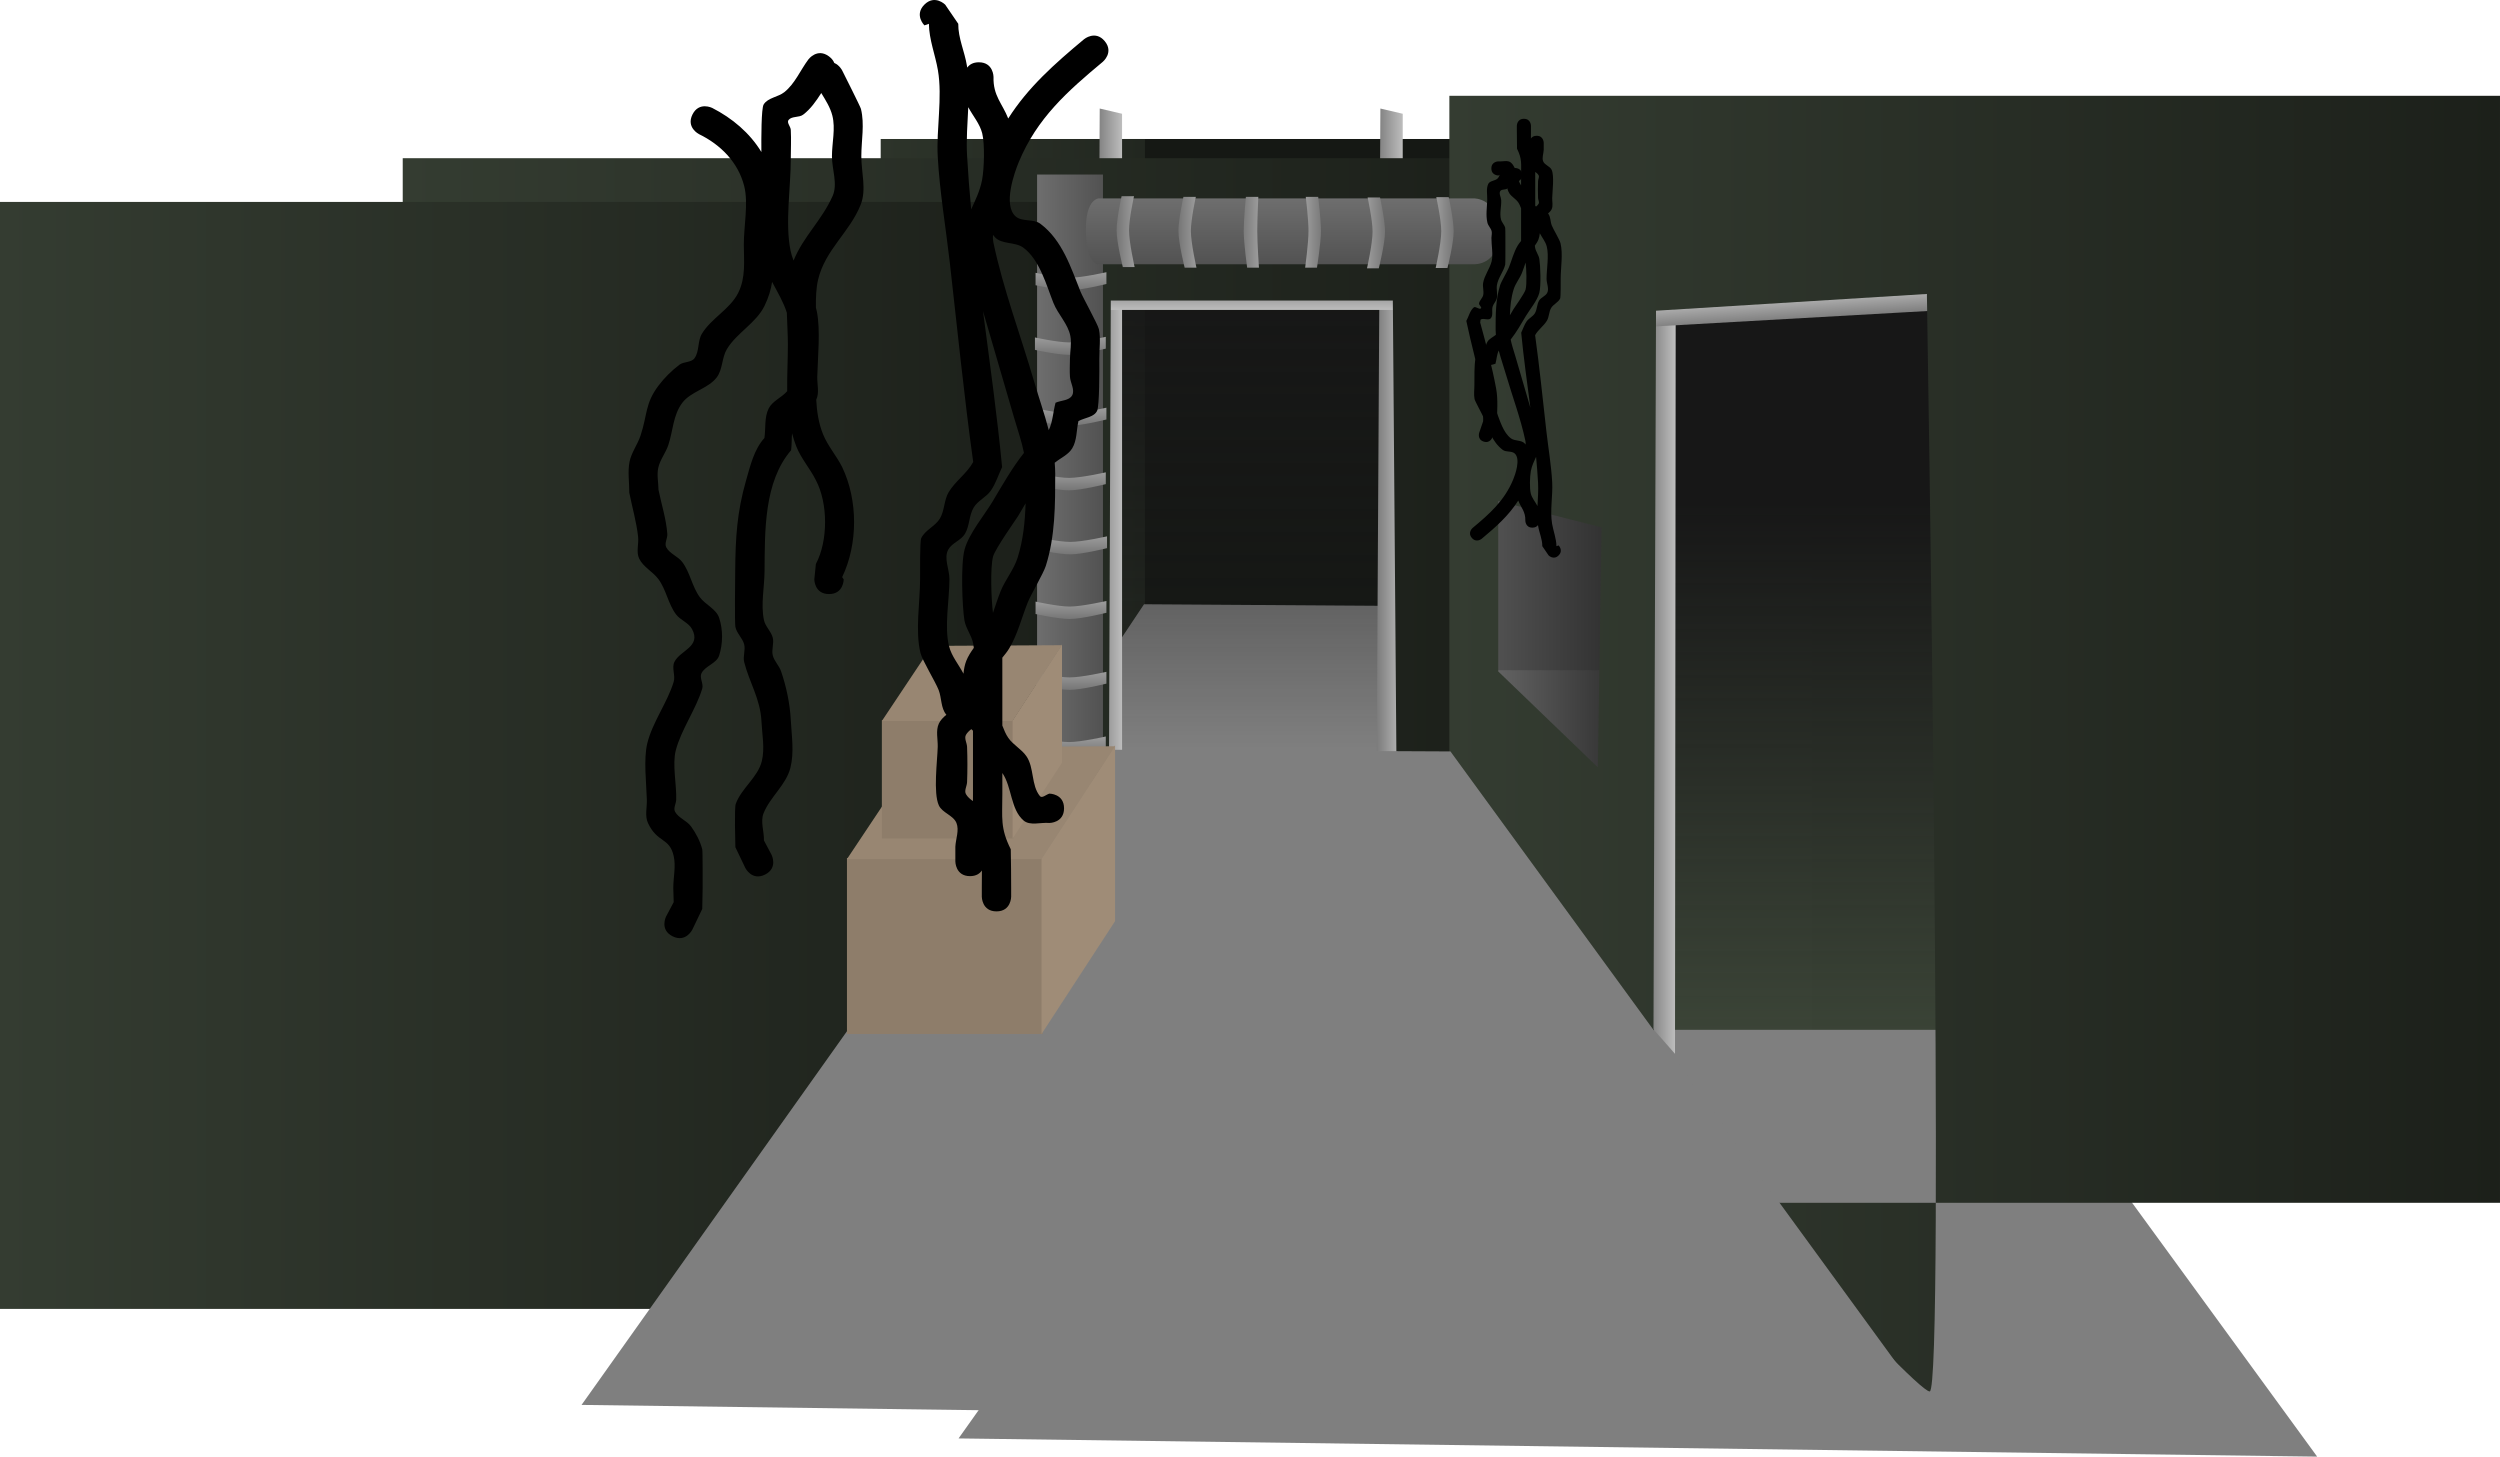 <svg version="1.1" xmlns="http://www.w3.org/2000/svg" xmlns:xlink="http://www.w3.org/1999/xlink" width="807.601" height="470.549" viewBox="0,0,807.601,470.549"><defs><linearGradient x1="356.617" y1="148.896" x2="478.404" y2="148.896" gradientUnits="userSpaceOnUse" id="color-1"><stop offset="0" stop-color="#3b4437"/><stop offset="1" stop-color="#3a4336"/></linearGradient><linearGradient x1="425.117" y1="102.762" x2="425.117" y2="273.263" gradientUnits="userSpaceOnUse" id="color-2"><stop offset="0" stop-color="#171717"/><stop offset="1" stop-color="#171717" stop-opacity="0"/></linearGradient><linearGradient x1="364.557" y1="187.92" x2="373.127" y2="187.92" gradientUnits="userSpaceOnUse" id="color-3"><stop offset="0" stop-color="#7a7a7a"/><stop offset="1" stop-color="#bdbdbd"/></linearGradient><linearGradient x1="463.278" y1="40.728" x2="462.744" y2="32.175" gradientUnits="userSpaceOnUse" id="color-4"><stop offset="0" stop-color="#7a7a7a"/><stop offset="1" stop-color="#bdbdbd"/></linearGradient><linearGradient x1="312.747" y1="126.7" x2="357.853" y2="126.7" gradientUnits="userSpaceOnUse" id="color-5"><stop offset="0" stop-color="#535353"/><stop offset="1" stop-color="#2b2b2b"/></linearGradient><linearGradient x1="313.95" y1="173.761" x2="359.056" y2="173.761" gradientUnits="userSpaceOnUse" id="color-6"><stop offset="0" stop-color="#656565"/><stop offset="1" stop-color="#2b2b2b"/></linearGradient><linearGradient x1="201.888" y1="163.961" x2="116.532" y2="163.961" gradientUnits="userSpaceOnUse" id="color-7"><stop offset="0" stop-color="#222720"/><stop offset="1" stop-color="#2d342a"/></linearGradient><linearGradient x1="237.024" y1="12.098" x2="237.024" y2="182.6" gradientUnits="userSpaceOnUse" id="color-8"><stop offset="0" stop-color="#171717"/><stop offset="1" stop-color="#171717" stop-opacity="0"/></linearGradient><linearGradient x1="185.936" y1="127.027" x2="194.506" y2="127.027" gradientUnits="userSpaceOnUse" id="color-9"><stop offset="0" stop-color="#7a7a7a"/><stop offset="1" stop-color="#bdbdbd"/></linearGradient><linearGradient x1="276.6" y1="127.027" x2="285.17" y2="127.027" gradientUnits="userSpaceOnUse" id="color-10"><stop offset="0" stop-color="#7a7a7a"/><stop offset="1" stop-color="#bdbdbd"/></linearGradient><linearGradient x1="221.133" y1="31.817" x2="221.133" y2="40.387" gradientUnits="userSpaceOnUse" id="color-11"><stop offset="0" stop-color="#7a7a7a"/><stop offset="1" stop-color="#bdbdbd"/></linearGradient><linearGradient x1="-37.87" y1="170.169" x2="311.451" y2="170.169" gradientUnits="userSpaceOnUse" id="color-12"><stop offset="0" stop-color="#343c31"/><stop offset="1" stop-color="#1c201a"/></linearGradient><linearGradient x1="-167.968" y1="184.293" x2="171.429" y2="184.293" gradientUnits="userSpaceOnUse" id="color-13"><stop offset="0" stop-color="#343c31"/><stop offset="1" stop-color="#1c201a"/></linearGradient><linearGradient x1="300.235" y1="150.012" x2="639.632" y2="150.012" gradientUnits="userSpaceOnUse" id="color-14"><stop offset="0" stop-color="#343c31"/><stop offset="1" stop-color="#1c201a"/></linearGradient><linearGradient x1="167.054" y1="169.689" x2="188.336" y2="169.689" gradientUnits="userSpaceOnUse" id="color-15"><stop offset="0" stop-color="#6e6e6e"/><stop offset="1" stop-color="#525252"/></linearGradient><linearGradient x1="177.803" y1="178.174" x2="177.803" y2="183.996" gradientUnits="userSpaceOnUse" id="color-16"><stop offset="0" stop-color="#9c9c9c"/><stop offset="1" stop-color="#767676"/></linearGradient><linearGradient x1="178.004" y1="157.293" x2="178.004" y2="163.115" gradientUnits="userSpaceOnUse" id="color-17"><stop offset="0" stop-color="#9c9c9c"/><stop offset="1" stop-color="#767676"/></linearGradient><linearGradient x1="178.004" y1="134.404" x2="178.004" y2="140.226" gradientUnits="userSpaceOnUse" id="color-18"><stop offset="0" stop-color="#9c9c9c"/><stop offset="1" stop-color="#767676"/></linearGradient><linearGradient x1="178.204" y1="113.523" x2="178.204" y2="119.345" gradientUnits="userSpaceOnUse" id="color-19"><stop offset="0" stop-color="#9c9c9c"/><stop offset="1" stop-color="#767676"/></linearGradient><linearGradient x1="177.803" y1="92.843" x2="177.803" y2="98.665" gradientUnits="userSpaceOnUse" id="color-20"><stop offset="0" stop-color="#9c9c9c"/><stop offset="1" stop-color="#767676"/></linearGradient><linearGradient x1="178.004" y1="71.962" x2="178.004" y2="77.784" gradientUnits="userSpaceOnUse" id="color-21"><stop offset="0" stop-color="#9c9c9c"/><stop offset="1" stop-color="#767676"/></linearGradient><linearGradient x1="177.803" y1="49.073" x2="177.803" y2="54.896" gradientUnits="userSpaceOnUse" id="color-22"><stop offset="0" stop-color="#9c9c9c"/><stop offset="1" stop-color="#767676"/></linearGradient><linearGradient x1="178.004" y1="28.192" x2="178.004" y2="34.015" gradientUnits="userSpaceOnUse" id="color-23"><stop offset="0" stop-color="#9c9c9c"/><stop offset="1" stop-color="#767676"/></linearGradient><linearGradient x1="207.043" y1="4.347" x2="207.043" y2="25.629" gradientUnits="userSpaceOnUse" id="color-24"><stop offset="0" stop-color="#6e6e6e"/><stop offset="1" stop-color="#525252"/></linearGradient><linearGradient x1="198.559" y1="15.096" x2="192.736" y2="15.096" gradientUnits="userSpaceOnUse" id="color-25"><stop offset="0" stop-color="#9c9c9c"/><stop offset="1" stop-color="#767676"/></linearGradient><linearGradient x1="218.538" y1="15.296" x2="212.715" y2="15.296" gradientUnits="userSpaceOnUse" id="color-26"><stop offset="0" stop-color="#9c9c9c"/><stop offset="1" stop-color="#767676"/></linearGradient><linearGradient x1="238.72" y1="15.296" x2="232.897" y2="15.296" gradientUnits="userSpaceOnUse" id="color-27"><stop offset="0" stop-color="#9c9c9c"/><stop offset="1" stop-color="#767676"/></linearGradient><linearGradient x1="273.625" y1="15.497" x2="279.448" y2="15.497" gradientUnits="userSpaceOnUse" id="color-28"><stop offset="0" stop-color="#9c9c9c"/><stop offset="1" stop-color="#767676"/></linearGradient><linearGradient x1="295.809" y1="15.396" x2="301.631" y2="15.396" gradientUnits="userSpaceOnUse" id="color-29"><stop offset="0" stop-color="#9c9c9c"/><stop offset="1" stop-color="#767676"/></linearGradient><linearGradient x1="253.646" y1="15.297" x2="259.469" y2="15.297" gradientUnits="userSpaceOnUse" id="color-30"><stop offset="0" stop-color="#9c9c9c"/><stop offset="1" stop-color="#767676"/></linearGradient></defs><g transform="translate(167.968,59.737)"><g data-paper-data="{&quot;isPaintingLayer&quot;:true}" fill-rule="nonzero" stroke-linejoin="miter" stroke-miterlimit="10" stroke-dasharray="" stroke-dashoffset="0" style="mix-blend-mode: normal"><path d="M141.683,404.931l150.392,-211.737l130.293,0.635l158.206,216.984z" fill="#7f7f7f" stroke="none" stroke-width="NaN" stroke-linecap="butt"/><path d="M356.617,272.938v-248.085h121.787v248.085z" fill="url(#color-1)" stroke="none" stroke-width="0" stroke-linecap="butt"/><path d="M366.93,273.263l-1.804,-253.497l121.787,-6.315l-10.826,365.361z" fill="url(#color-2)" stroke="none" stroke-width="0" stroke-linecap="butt"/><path d="M364.557,270.936l1.353,-234.722l7.443,1.692l-0.226,242.784z" fill="url(#color-3)" stroke="none" stroke-width="0" stroke-linecap="butt"/><path d="M546.133,35.564l-234.351,13.251l1.226,-7.533l242.328,-14.879z" fill="url(#color-4)" stroke="none" stroke-width="0" stroke-linecap="butt"/><path d="M312.747,163.086v-72.772h45.106v72.772z" fill="url(#color-5)" stroke="none" stroke-width="0" stroke-linecap="butt"/><path d="M313.95,190.751v-33.98h45.106v33.98z" fill="url(#color-6)" stroke="none" stroke-width="0" stroke-linecap="butt"/><g stroke="none" stroke-linecap="butt"><path d="M195.017,342.761v-357.599h117.471v357.599z" data-paper-data="{&quot;index&quot;:null}" fill="#151814" stroke-width="0"/><path d="M116.532,342.761v-357.599h85.356v357.599z" data-paper-data="{&quot;index&quot;:null}" fill="url(#color-7)" stroke-width="0"/><path d="M60.492,347.195l141.105,-211.737l94.167,0.635l-4.829,189.92z" fill="#7f7f7f" stroke-width="NaN"/></g><path d="M178.837,182.6v-170.502h116.374v170.502z" fill="url(#color-8)" stroke="none" stroke-width="0" stroke-linecap="butt"/><path d="M185.936,212.749l1.353,-237.428l7.217,1.692v237.146z" fill="url(#color-9)" stroke="none" stroke-width="0" stroke-linecap="butt"/><path d="M276.6,212.749l1.353,-237.428l7.217,1.692v237.146z" fill="url(#color-10)" stroke="none" stroke-width="0" stroke-linecap="butt"/><path d="M145.125,31.817l210.524,1.353l-1.5,7.217h-210.274z" fill="url(#color-11)" stroke="none" stroke-width="0" stroke-linecap="butt"/><path d="M-37.87,348.969v-357.599h349.321v357.599zM189.956,266.482l93.37,-56.834l-1.353,-172.306h-91.115z" fill="url(#color-12)" stroke="none" stroke-width="0" stroke-linecap="butt"/><path d="M-167.968,363.093v-357.599h339.397v357.599z" fill="url(#color-13)" stroke="none" stroke-width="0" stroke-linecap="butt"/><path d="M300.235,328.812v-357.599h339.397v357.599zM348.197,188.138l1.203,-77.508l-33.379,-8.495v55.03zM455.4,389.758c4.982,0 -0.902,-354.536 -0.902,-354.536l-87.506,5.413l-0.902,255.302c0,0 84.328,93.821 89.31,93.821z" fill="url(#color-14)" stroke="none" stroke-width="0" stroke-linecap="butt"/><path d="M19.896,394.105l150.392,-211.737l130.293,0.635l158.206,216.984z" fill="#7f7f7f" stroke="none" stroke-width="NaN" stroke-linecap="butt"/><g><path d="M171.078,18.702l-0.803,171.063" fill="none" stroke="#909090" stroke-width="2" stroke-linecap="round"/><path d="M167.054,189.645v-192.994h21.283v193.174c0,0 0.389,3.957 -10.842,4.091c-10.583,0.126 -10.44,-4.272 -10.44,-4.272z" fill="url(#color-15)" stroke="none" stroke-width="0" stroke-linecap="butt"/><path d="M166.358,182.39v-4.016c0,0 7.274,1.606 11.014,1.606c3.884,0 11.875,-1.807 11.875,-1.807v3.815c0,0 -7.991,2.008 -11.875,2.008c-3.74,0 -11.014,-1.606 -11.014,-1.606z" fill="url(#color-16)" stroke="none" stroke-width="0" stroke-linecap="butt"/><path d="M166.559,161.509v-4.016c0,0 7.274,1.606 11.014,1.606c3.884,0 11.875,-1.807 11.875,-1.807v3.815c0,0 -7.991,2.008 -11.875,2.008c-3.74,0 -11.014,-1.606 -11.014,-1.606z" fill="url(#color-17)" stroke="none" stroke-width="0" stroke-linecap="butt"/><path d="M166.559,138.62v-4.016c0,0 7.274,1.606 11.014,1.606c3.884,0 11.875,-1.807 11.875,-1.807v3.815c0,0 -7.991,2.008 -11.875,2.008c-3.74,0 -11.014,-1.606 -11.014,-1.606z" fill="url(#color-18)" stroke="none" stroke-width="0" stroke-linecap="butt"/><path d="M166.76,117.739v-4.016c0,0 7.274,1.606 11.014,1.606c3.884,0 11.875,-1.807 11.875,-1.807v3.815c0,0 -7.991,2.008 -11.875,2.008c-3.74,0 -11.014,-1.606 -11.014,-1.606z" fill="url(#color-19)" stroke="none" stroke-width="0" stroke-linecap="butt"/><path d="M166.358,97.059v-4.016c0,0 7.274,1.606 11.014,1.606c3.884,0 11.875,-1.807 11.875,-1.807v3.815c0,0 -7.991,2.008 -11.875,2.008c-3.74,0 -11.014,-1.606 -11.014,-1.606z" fill="url(#color-20)" stroke="none" stroke-width="0" stroke-linecap="butt"/><path d="M166.559,76.178v-4.016c0,0 7.274,1.606 11.014,1.606c3.884,0 11.875,-1.807 11.875,-1.807v3.815c0,0 -7.991,2.008 -11.875,2.008c-3.74,0 -11.014,-1.606 -11.014,-1.606z" fill="url(#color-21)" stroke="none" stroke-width="0" stroke-linecap="butt"/><path d="M166.358,53.289v-4.016c0,0 7.274,1.606 11.014,1.606c3.884,0 11.875,-1.807 11.875,-1.807v3.815c0,0 -7.991,2.008 -11.875,2.008c-3.74,0 -11.014,-1.606 -11.014,-1.606z" fill="url(#color-22)" stroke="none" stroke-width="0" stroke-linecap="butt"/><path d="M166.559,32.408v-4.016c0,0 7.274,1.606 11.014,1.606c3.884,0 11.875,-1.807 11.875,-1.807v3.815c0,0 -7.991,2.008 -11.875,2.008c-3.74,0 -11.014,-1.606 -11.014,-1.606z" fill="url(#color-23)" stroke="none" stroke-width="0" stroke-linecap="butt"/></g><path d="M187.088,4.347h120.983c0,0 7.818,-0.249 8.119,10.49c0.319,11.386 -8.119,10.793 -8.119,10.793h-121.163c0,0 -3.957,0.389 -4.091,-10.842c-0.126,-10.583 4.272,-10.44 4.272,-10.44z" fill="url(#color-24)" stroke="none" stroke-width="0" stroke-linecap="butt"/><path d="M194.343,3.651h4.016c0,0 -1.606,7.274 -1.606,11.014c0,3.884 1.807,11.875 1.807,11.875h-3.815c0,0 -2.008,-7.991 -2.008,-11.875c0,-3.74 1.606,-11.014 1.606,-11.014z" fill="url(#color-25)" stroke="none" stroke-width="0" stroke-linecap="butt"/><path d="M214.321,3.852h4.016c0,0 -1.606,7.274 -1.606,11.014c0,3.884 1.807,11.875 1.807,11.875h-3.815c0,0 -2.008,-7.991 -2.008,-11.875c0,-3.74 1.606,-11.014 1.606,-11.014z" fill="url(#color-26)" stroke="none" stroke-width="0" stroke-linecap="butt"/><path d="M234.504,3.852h4.016c0,0 -0.343,7.274 -0.343,11.014c0,3.884 0.544,11.875 0.544,11.875h-3.815c0,0 -1.106,-7.991 -1.106,-11.875c0,-3.74 0.704,-11.014 0.704,-11.014z" fill="url(#color-27)" stroke="none" stroke-width="0" stroke-linecap="butt"/><path d="M277.842,4.053c0,0 1.606,7.274 1.606,11.014c0,3.884 -2.008,11.875 -2.008,11.875h-3.815c0,0 1.807,-7.991 1.807,-11.875c0,-3.74 -1.606,-11.014 -1.606,-11.014h4.016z" data-paper-data="{&quot;index&quot;:null}" fill="url(#color-28)" stroke="none" stroke-width="0" stroke-linecap="butt"/><path d="M300.025,3.952c0,0 1.606,7.274 1.606,11.014c0,3.884 -2.008,11.875 -2.008,11.875h-3.815c0,0 1.807,-7.991 1.807,-11.875c0,-3.74 -1.606,-11.014 -1.606,-11.014h4.016z" data-paper-data="{&quot;index&quot;:null}" fill="url(#color-29)" stroke="none" stroke-width="0" stroke-linecap="butt"/><path d="M257.863,3.852c0,0 0.885,7.274 0.885,11.014c0,3.884 -1.286,11.875 -1.286,11.875h-3.815c0,0 1.085,-7.991 1.085,-11.875c0,-3.74 -0.885,-11.014 -0.885,-11.014h4.016z" data-paper-data="{&quot;index&quot;:null}" fill="url(#color-30)" stroke="none" stroke-width="0" stroke-linecap="butt"/><g stroke="none" stroke-width="0" stroke-linecap="butt"><path d="M105.631,274.291v-56.844h63.198v56.844z" fill="#8e7d6a"/><path d="M168.495,274.291v-56.844l23.741,-36.447v56.844z" fill="#9f8c77"/><path d="M129.707,181.668l62.529,-0.334l-23.741,36.447h-62.863z" fill="#988672"/></g><g stroke="none" stroke-width="0" stroke-linecap="butt"><path d="M116.908,211.143v-38.192h42.461v38.192z" fill="#8e7d6a"/><path d="M159.144,211.143v-38.192l15.951,-24.488v38.192z" fill="#9f8c77"/><path d="M133.083,148.911l42.012,-0.225l-15.951,24.488h-42.236z" fill="#988672"/></g><path d="M145.39,223.29c-4.741,0 -4.741,-4.741 -4.741,-4.741v-4.755c0.12,-2.556 1.309,-5.291 0.361,-7.668c-0.995,-2.493 -4.576,-3.255 -5.695,-5.695c-1.842,-4.015 -0.486,-14.337 -0.361,-18.899c0.068,-2.505 -0.689,-5.234 0.361,-7.509c0.53,-1.15 1.443,-2.031 2.434,-2.863c-0.013,-0.015 -0.025,-0.03 -0.038,-0.045c-1.783,-2.115 -1.452,-5.348 -2.451,-7.927c-1.04,-2.685 -5.272,-9.547 -5.874,-11.976c-1.768,-7.136 -0.127,-16.518 -0.127,-23.869c0,-1.819 -0.091,-12.224 0.361,-13.204c1.226,-2.658 4.543,-3.858 6.042,-6.373c1.537,-2.578 1.301,-5.97 2.847,-8.542c2.153,-3.58 5.921,-6.047 7.907,-9.722c-2.979,-21.461 -5.118,-43.054 -7.578,-64.581c-1.287,-11.263 -3.243,-22.667 -3.876,-33.985c-0.504,-9.015 1.57,-19.099 0.054,-27.985c-0.857,-5.019 -2.86,-9.905 -2.909,-14.997l-1.459,0.505c0,0 -3.352,-3.352 0,-6.705c3.352,-3.352 6.705,0 6.705,0l4.236,6.2c-0.057,4.587 2.048,8.95 2.786,13.478c0.037,0.226 0.071,0.452 0.104,0.678c0.678,-0.935 1.823,-1.725 3.758,-1.725c4.741,0 4.741,4.741 4.741,4.741c-0.168,6.087 2.843,8.549 4.75,13.424c6.354,-10.035 14.989,-17.69 24.491,-25.608c0,0 3.642,-3.035 6.677,0.607c3.035,3.642 -0.607,6.677 -0.607,6.677c-11.448,9.54 -21.245,18.205 -27.137,32.36c-1.372,3.296 -5.21,13.926 -1.02,17.595c2.082,1.823 5.743,0.699 7.962,2.354c7.124,5.313 9.941,14.333 12.998,21.964c0.761,1.901 5.626,10.636 5.929,12.115c0.644,3.146 0.1,6.421 0.127,9.632c0.03,3.569 0.064,15.084 -0.708,16.73c-0.975,2.077 -4.02,2.214 -6.03,3.322c-0.667,2.928 -0.449,6.214 -2.002,8.784c-1.265,2.095 -3.746,3.116 -5.665,4.67c0.1,1.161 0.159,2.331 0.167,3.511c0,10 0.019,20.19 -3.04,29.812c-0.793,2.495 -4.791,9.178 -5.863,11.867c-1.971,4.942 -3.232,10.243 -5.974,14.803c-0.634,1.054 -1.428,2.015 -2.212,2.979c0.01,3.599 0.005,7.653 0.005,8.879c0,4.354 0,8.707 0,13.061c0.548,1.401 1.102,2.804 1.953,4.012c1.584,2.247 4.239,3.598 5.807,5.857c2.594,3.738 1.496,9.415 4.395,12.921c0.668,0.808 2.025,-0.543 3.037,-0.815c0,0 4.741,0 4.741,4.741c0,4.741 -4.741,4.741 -4.741,4.741c-2.784,-0.272 -6.237,1.015 -8.353,-0.815c-4.23,-3.66 -3.684,-10.716 -6.838,-15.33c0,2.246 0,4.491 0,6.737c0,7.809 -0.734,10.995 2.721,17.903c0.078,4.159 0.127,8.319 0.127,12.479v2.847c0,0 0,4.741 -4.741,4.741c-4.741,0 -4.741,-4.741 -4.741,-4.741v-2.847c0,-1.879 0.01,-3.757 0.034,-5.636c-0.667,0.982 -1.825,1.835 -3.835,1.835zM144.185,153.723c0.597,-1.5 1.479,-2.851 2.429,-4.168c-0.049,-0.451 -0.113,-0.9 -0.194,-1.349c-0.482,-2.663 -2.412,-4.932 -2.847,-7.603c-0.69,-4.23 -1.245,-18.055 0.058,-22.837c1.407,-5.159 6.441,-11.134 9.048,-15.496c3.093,-5.175 6.287,-10.86 10.133,-15.698c-0.714,-3.689 -1.95,-7.129 -3.196,-11.402c-3.344,-11.464 -6.687,-22.927 -10.031,-34.391c2.195,16.806 4.559,33.601 6.168,50.371c-1.223,2.547 -2.045,5.33 -3.67,7.642c-1.481,2.106 -4.186,3.206 -5.508,5.415c-1.542,2.575 -1.295,5.974 -2.847,8.542c-1.264,2.092 -4.153,2.885 -5.348,5.017c-1.562,2.786 0.361,6.381 0.361,9.575c0,6.571 -1.723,15.388 -0.127,21.69c0.819,3.235 3.119,5.895 4.66,8.866c0.146,-1.444 0.386,-2.859 0.91,-4.176zM149.253,-1.465c0.015,-0.073 0.029,-0.149 0.043,-0.226c0.678,-3.664 0.893,-11.571 0.022,-15.01c-0.778,-3.071 -2.998,-5.608 -4.499,-8.41c-0.236,5.231 -0.67,10.495 -0.391,15.506c0.326,5.838 0.784,11.677 1.334,17.516c1.3,-2.894 2.776,-5.809 3.49,-9.376zM155.247,131.311c1.518,-3.784 4.304,-7.023 5.527,-10.913c1.797,-5.717 2.379,-11.605 2.567,-17.537c-0.833,1.408 -1.649,2.807 -2.46,4.169c-0.396,0.665 -7.36,10.496 -8.036,12.978c-0.994,3.646 -0.575,14.197 -0.042,18.233c0.809,-2.312 1.536,-4.666 2.445,-6.93zM152.931,18.556c3.155,15.07 8.819,30.067 13.133,44.857c1.548,5.306 3.379,10.519 4.758,15.807c1.306,-2.709 1.401,-5.931 2.192,-8.858c1.787,-0.791 4.415,-0.663 5.36,-2.373c0.982,-1.777 -0.586,-4.023 -0.708,-6.05c-0.114,-1.895 -0.018,-3.797 0,-5.695c0.024,-2.485 0.599,-5.014 0.127,-7.453c-0.759,-3.921 -3.98,-6.956 -5.461,-10.665c-2.183,-5.466 -4.464,-14.073 -9.782,-17.9c-2.628,-1.892 -6.932,-0.956 -9.123,-3.341c-0.222,-0.241 -0.429,-0.492 -0.624,-0.752c-0.068,0.834 -0.036,1.646 0.127,2.424zM144.075,177.651c-0.635,1.133 0.312,2.582 0.361,3.881c0.143,3.794 0.143,7.596 0,11.39c-0.049,1.298 -0.993,2.746 -0.361,3.881c0.512,0.92 1.36,1.605 2.256,2.251c0.007,-0.755 0.013,-1.535 0.013,-2.344c0,-6.794 0,-13.588 0,-20.383c-0.033,-0.037 -0.067,-0.074 -0.102,-0.11c-0.138,-0.146 -0.282,-0.283 -0.432,-0.413c-0.692,0.527 -1.318,1.105 -1.735,1.849z" fill="#000000" stroke="none" stroke-width="0.5" stroke-linecap="butt"/><path d="M99.831,132.171c-4.741,0 -4.741,-4.741 -4.741,-4.741l0.501,-4.968c3.983,-7.51 3.951,-19.632 0,-27.081c-1.876,-3.768 -4.794,-7.007 -6.333,-10.925c-0.547,-1.391 -0.996,-2.799 -1.364,-4.222c-0.152,1.809 -0.067,3.691 -0.305,5.473c-8.816,10.258 -8.468,26.191 -8.574,39.093c-0.043,5.26 -1.263,10.628 -0.196,15.778c0.431,2.078 2.333,3.636 2.847,5.695c0.46,1.842 -0.456,3.852 0,5.695c0.464,1.875 2.053,3.312 2.68,5.139c1.688,4.919 2.853,10.375 3.135,15.626c0.279,5.187 1.157,10.548 -0.12,15.583c-1.393,5.497 -6.546,9.381 -8.658,14.643c-1.093,2.724 0.196,5.871 0.115,8.805l2.474,4.664c0,0 2.12,4.24 -2.12,6.361c-4.24,2.12 -6.361,-2.12 -6.361,-2.12l-3.221,-6.726c-0.028,-1.503 -0.355,-12.665 0.115,-13.974c1.825,-5.081 7.151,-8.585 8.427,-13.831c1.015,-4.176 0.086,-8.599 -0.12,-12.891c-0.343,-7.173 -3.92,-12.544 -5.575,-19.099c-0.465,-1.841 0.46,-3.853 0,-5.695c-0.515,-2.059 -2.444,-3.611 -2.847,-5.695c-0.255,-1.318 -0.074,-16.1 -0.057,-18.035c0.089,-10.681 0.558,-18.98 3.505,-29.247c1.375,-4.79 2.588,-10.028 5.933,-13.721c0.456,-3.176 -0.061,-6.655 1.369,-9.527c1.215,-2.439 4.226,-3.539 5.985,-5.603c-0.068,-5.055 0.223,-10.147 0.223,-15.135c0,-3.007 -0.229,-6.578 -0.336,-10.203c-1.033,-3.335 -2.992,-6.626 -4.761,-9.956c-0.375,2.454 -1.093,4.952 -2.446,7.731c-2.699,5.548 -8.954,8.686 -12.149,13.964c-1.683,2.78 -1.327,6.595 -3.308,9.172c-2.81,3.653 -8.366,4.517 -11.125,8.208c-3.01,4.027 -2.962,9.047 -4.502,13.639c-0.849,2.532 -2.671,4.717 -3.243,7.326c-0.508,2.318 0.05,4.745 0.075,7.118c0.961,4.743 2.491,9.411 2.847,14.237c0.107,1.45 -1.019,3.064 -0.338,4.348c1.095,2.062 3.75,2.876 5.161,4.737c2.564,3.383 3.165,7.981 5.695,11.39c1.811,2.439 5.275,3.769 6.229,6.653c1.275,3.852 1.232,8.306 0,12.171c-0.815,2.558 -4.471,3.305 -5.695,5.695c-0.756,1.476 0.708,3.38 0.234,4.97c-1.972,6.616 -6.782,13.213 -8.542,19.932c-1.193,4.553 0.305,11.262 0.127,15.995c-0.049,1.298 -0.993,2.746 -0.361,3.881c1.136,2.04 3.791,2.846 5.161,4.737c1.607,2.218 2.916,4.73 3.616,7.378c0.162,0.614 0.127,11.294 0.127,12.479c-0.042,2.261 -0.085,4.523 -0.127,6.784l-3.221,6.726c0,0 -2.12,4.24 -6.361,2.12c-4.24,-2.12 -2.12,-6.361 -2.12,-6.361l2.474,-4.664c-0.042,-1.535 -0.085,-3.07 -0.127,-4.606c0,-3.434 0.886,-6.952 0.127,-10.301c-1.381,-6.095 -5.278,-4.152 -8.308,-10.665c-1.057,-2.272 -0.292,-5.004 -0.361,-7.509c-0.145,-5.304 -1.106,-13.059 0.127,-18.174c1.639,-6.797 6.558,-13.322 8.542,-19.932c0.616,-2.051 -0.707,-4.497 0.234,-6.42c1.844,-3.767 8.751,-4.893 5.695,-10.609c-1.101,-2.059 -3.75,-2.876 -5.161,-4.737c-2.564,-3.383 -3.165,-7.981 -5.695,-11.39c-1.811,-2.439 -4.915,-3.913 -6.229,-6.653c-1.016,-2.119 -0.083,-4.706 -0.338,-7.042c-0.525,-4.811 -1.909,-9.489 -2.847,-14.237c0.025,-3.322 -0.567,-6.707 0.075,-9.967c0.589,-2.996 2.586,-5.548 3.547,-8.446c2.289,-6.905 1.437,-10.355 5.793,-16.149c1.917,-2.551 4.23,-4.835 6.769,-6.769c1.411,-1.075 3.844,-0.672 4.885,-2.108c1.618,-2.23 0.958,-5.557 2.387,-7.913c3.052,-5.032 9.096,-7.933 11.726,-13.197c2.502,-5.007 1.826,-10.348 1.813,-15.648c-0.015,-5.797 1.53,-13.301 0.127,-18.843c-1.965,-7.762 -7.718,-13.438 -14.591,-16.781c0,0 -4.24,-2.12 -2.12,-6.361c2.12,-4.24 6.361,-2.12 6.361,-2.12c6.47,3.305 12.156,8.081 15.896,14.245c-0.037,-4.533 -0.039,-14.077 0.731,-15.345c1.348,-2.22 4.659,-2.376 6.69,-3.995c3.428,-2.732 5.158,-7.088 7.787,-10.595c0,0 2.845,-3.793 6.637,-0.948c0.897,0.673 1.423,1.399 1.703,2.115c1.694,0.711 2.541,2.405 2.541,2.405c0.579,1.158 5.89,11.698 6.069,12.421c1.229,4.959 0.127,10.218 0.127,15.327c0,5.204 1.715,10.773 -0.203,15.611c-3.552,8.96 -11.467,14.532 -13.767,24.256c-0.619,2.617 -0.749,5.796 -0.698,9.04c0.117,0.417 0.22,0.837 0.305,1.258c1.195,5.925 0.297,14.777 0.127,21.021c-0.068,2.483 0.739,5.217 -0.332,7.451c0.199,3.908 0.795,7.721 2.222,11.209c1.541,3.766 4.327,6.905 6.152,10.542c5.14,10.733 5.134,24.842 0,35.562l0.501,0.727c0,0 0,4.741 -4.741,4.741zM100.988,3.616c1.746,-3.917 -0.203,-8.575 -0.203,-12.863c0,-4.383 1.203,-8.899 0.127,-13.148c-0.666,-2.629 -2.151,-4.946 -3.578,-7.288c-1.67,2.612 -3.421,5.145 -5.855,6.991c-1.327,1.007 -3.648,0.408 -4.7,1.7c-0.69,0.848 0.647,2.111 0.708,3.202c0.176,3.156 0,6.321 0,9.482c0,9.133 -1.893,20.635 -0.086,29.486c0.225,1.103 0.564,2.19 0.98,3.265c3.202,-7.844 9.102,-12.964 12.606,-20.828z" fill="#000000" stroke="none" stroke-width="0.5" stroke-linecap="butt"/><path d="M328.431,-15.878c2.283,0 2.283,2.283 2.283,2.283v2.29c-0.058,1.231 -0.631,2.548 -0.174,3.692c0.479,1.201 2.203,1.567 2.742,2.742c0.887,1.933 0.234,6.903 0.174,9.1c-0.033,1.206 0.332,2.52 -0.174,3.616c-0.255,0.554 -0.695,0.978 -1.172,1.379c0.006,0.007 0.012,0.014 0.018,0.021c0.858,1.018 0.699,2.575 1.18,3.817c0.501,1.293 2.539,4.597 2.828,5.767c0.851,3.436 0.061,7.954 0.061,11.493c0,0.876 0.044,5.886 -0.174,6.358c-0.59,1.28 -2.188,1.858 -2.909,3.069c-0.74,1.241 -0.626,2.875 -1.371,4.113c-1.037,1.724 -2.851,2.912 -3.807,4.682c1.434,10.334 2.464,20.731 3.649,31.097c0.62,5.423 1.562,10.914 1.866,16.364c0.243,4.341 -0.756,9.196 -0.026,13.475c0.413,2.417 1.377,4.769 1.401,7.221l0.702,-0.243c0,0 1.614,1.614 0,3.228c-1.614,1.614 -3.228,0 -3.228,0l-2.04,-2.985c0.027,-2.209 -0.986,-4.31 -1.342,-6.49c-0.018,-0.109 -0.034,-0.217 -0.05,-0.327c-0.326,0.45 -0.878,0.831 -1.81,0.831c-2.283,0 -2.283,-2.283 -2.283,-2.283c0.081,-2.931 -1.369,-4.116 -2.287,-6.464c-3.06,4.832 -7.218,8.518 -11.793,12.331c0,0 -1.754,1.461 -3.215,-0.292c-1.461,-1.754 0.292,-3.215 0.292,-3.215c5.512,-4.594 10.23,-8.766 13.067,-15.582c0.661,-1.587 2.509,-6.706 0.491,-8.472c-1.003,-0.878 -2.766,-0.337 -3.834,-1.133c-3.43,-2.558 -4.787,-6.902 -6.259,-10.576c-0.367,-0.915 -2.709,-5.121 -2.855,-5.834c-0.31,-1.515 -0.048,-3.092 -0.061,-4.638c-0.014,-1.719 -0.031,-7.263 0.341,-8.056c0.469,-1 1.936,-1.066 2.903,-1.599c0.321,-1.41 0.216,-2.992 0.964,-4.23c0.609,-1.009 1.804,-1.5 2.728,-2.249c-0.048,-0.559 -0.076,-1.123 -0.081,-1.691c0,-4.815 -0.009,-9.722 1.464,-14.355c0.382,-1.201 2.307,-4.419 2.823,-5.714c0.949,-2.38 1.556,-4.932 2.877,-7.128c0.305,-0.507 0.688,-0.97 1.065,-1.434c-0.005,-1.733 -0.003,-3.685 -0.003,-4.275c0,-2.096 0,-4.193 0,-6.289c-0.264,-0.675 -0.53,-1.35 -0.94,-1.932c-0.763,-1.082 -2.041,-1.733 -2.796,-2.82c-1.249,-1.8 -0.72,-4.533 -2.116,-6.222c-0.322,-0.389 -0.975,0.262 -1.462,0.393c0,0 -2.283,0 -2.283,-2.283c0,-2.283 2.283,-2.283 2.283,-2.283c1.341,0.131 3.003,-0.489 4.022,0.393c2.037,1.762 1.774,5.16 3.293,7.382c0,-1.081 0,-2.163 0,-3.244c0,-3.76 0.353,-5.294 -1.31,-8.621c-0.037,-2.003 -0.061,-4.006 -0.061,-6.009v-1.371c0,0 0,-2.283 2.283,-2.283c2.283,0 2.283,2.283 2.283,2.283v1.371c0,0.905 -0.005,1.809 -0.016,2.714c0.321,-0.473 0.879,-0.883 1.847,-0.883zM329.012,17.619c-0.287,0.722 -0.712,1.373 -1.17,2.007c0.024,0.217 0.054,0.434 0.093,0.649c0.232,1.282 1.161,2.375 1.371,3.661c0.332,2.037 0.6,8.694 -0.028,10.997c-0.677,2.484 -3.101,5.361 -4.357,7.462c-1.49,2.492 -3.027,5.229 -4.879,7.559c0.344,1.776 0.939,3.433 1.539,5.49c1.61,5.52 3.22,11.04 4.83,16.56c-1.057,-8.092 -2.195,-16.179 -2.97,-24.255c0.589,-1.227 0.985,-2.567 1.767,-3.68c0.713,-1.014 2.015,-1.544 2.652,-2.608c0.742,-1.24 0.624,-2.876 1.371,-4.113c0.609,-1.007 2,-1.389 2.575,-2.416c0.752,-1.342 -0.174,-3.073 -0.174,-4.611c0,-3.164 0.829,-7.41 0.061,-10.444c-0.394,-1.558 -1.502,-2.838 -2.244,-4.269c-0.07,0.695 -0.186,1.377 -0.438,2.011zM326.571,92.345c-0.007,0.035 -0.014,0.072 -0.021,0.109c-0.326,1.764 -0.43,5.572 -0.011,7.228c0.374,1.479 1.444,2.7 2.166,4.05c0.114,-2.519 0.323,-5.053 0.188,-7.466c-0.157,-2.811 -0.377,-5.623 -0.642,-8.434c-0.626,1.394 -1.337,2.797 -1.681,4.514zM323.685,28.411c-0.731,1.822 -2.073,3.382 -2.661,5.255c-0.865,2.753 -1.146,5.588 -1.236,8.444c0.401,-0.678 0.794,-1.352 1.185,-2.007c0.191,-0.32 3.544,-5.054 3.87,-6.249c0.478,-1.756 0.277,-6.836 0.02,-8.779c-0.39,1.113 -0.74,2.247 -1.177,3.337zM324.8,82.704c-1.519,-7.256 -4.247,-14.478 -6.324,-21.599c-0.745,-2.555 -1.627,-5.065 -2.291,-7.611c-0.629,1.305 -0.675,2.856 -1.055,4.265c-0.86,0.381 -2.126,0.319 -2.581,1.143c-0.473,0.856 0.282,1.937 0.341,2.913c0.055,0.912 0.009,1.828 0,2.742c-0.012,1.196 -0.289,2.414 -0.061,3.589c0.366,1.888 1.916,3.349 2.629,5.135c1.051,2.632 2.149,6.776 4.71,8.619c1.266,0.911 3.338,0.46 4.393,1.609c0.107,0.116 0.207,0.237 0.3,0.362c0.033,-0.402 0.017,-0.792 -0.061,-1.167zM329.064,6.098c0.306,-0.546 -0.15,-1.243 -0.174,-1.869c-0.069,-1.827 -0.069,-3.658 0,-5.484c0.024,-0.625 0.478,-1.322 0.174,-1.869c-0.247,-0.443 -0.655,-0.773 -1.086,-1.084c-0.003,0.364 -0.006,0.739 -0.006,1.129c0,3.272 0,6.543 0,9.815c0.016,0.018 0.032,0.036 0.049,0.053c0.066,0.07 0.136,0.136 0.208,0.199c0.333,-0.254 0.635,-0.532 0.835,-0.89z" data-paper-data="{&quot;index&quot;:null}" fill="#000000" stroke="none" stroke-width="0.5" stroke-linecap="butt"/><path d="M311.302,82.912c-2.14,-0.713 -1.426,-2.853 -1.426,-2.853l1.268,-3.712c-0.025,-3.206 0.356,-6.651 -0.25,-9.818c-1.45,-7.575 -3.607,-15.036 -5.182,-22.591c0.803,-1.455 1.148,-3.283 2.409,-4.366c0.587,-0.504 1.687,0.796 2.3,0.324c0.459,-0.354 -0.699,-1.061 -0.6,-1.633c0.173,-0.995 1.157,-1.719 1.355,-2.709c0.255,-1.277 -0.253,-2.624 -0.031,-3.907c0.423,-2.448 2.116,-4.525 2.74,-6.93c0.553,-2.131 -0.088,-5.397 -0.06,-7.609c0.009,-0.731 0.247,-1.485 0.06,-2.191c-0.258,-0.976 -1.12,-1.727 -1.355,-2.709c-0.563,-2.364 -0.148,-4.862 -0.06,-7.291c0.063,-1.752 -0.423,-3.669 0.337,-5.249c0.506,-1.054 2.206,-0.937 3.033,-1.764c0.827,-0.827 0.759,-2.434 1.764,-3.033c1.12,-0.667 2.597,-0.225 3.895,-0.337c0,0 2.255,0 2.255,2.255c0,2.255 -2.255,2.255 -2.255,2.255c-0.508,-0.112 -1.123,-0.669 -1.523,-0.337c-0.658,0.546 -0.341,1.781 -0.945,2.385c-0.605,0.605 -1.981,0.192 -2.385,0.945c-0.456,0.851 0.29,1.913 0.337,2.878c0.101,2.082 -0.593,4.239 -0.06,6.255c0.258,0.976 1.12,1.727 1.355,2.709c0.077,0.324 0.06,5.346 0.06,5.936c0,0.585 0.017,5.619 -0.06,5.936c-0.562,2.312 -2.303,4.267 -2.678,6.616c-0.222,1.389 0.245,2.841 -0.031,4.221c-0.198,0.99 -1.064,1.742 -1.355,2.709c-0.368,1.223 0.257,2.838 -0.6,3.786c-0.701,0.775 -2.149,-0.066 -3.118,0.324c-0.338,0.136 -0.2,0.702 -0.3,1.052c1.915,6.999 3.822,14.181 5.149,21.316c0.68,3.658 0.279,7.601 0.255,11.292l-1.441,4.416c0,0 -0.713,2.14 -2.853,1.426z" fill="#000000" stroke="none" stroke-width="0.5" stroke-linecap="butt"/></g></g></svg>